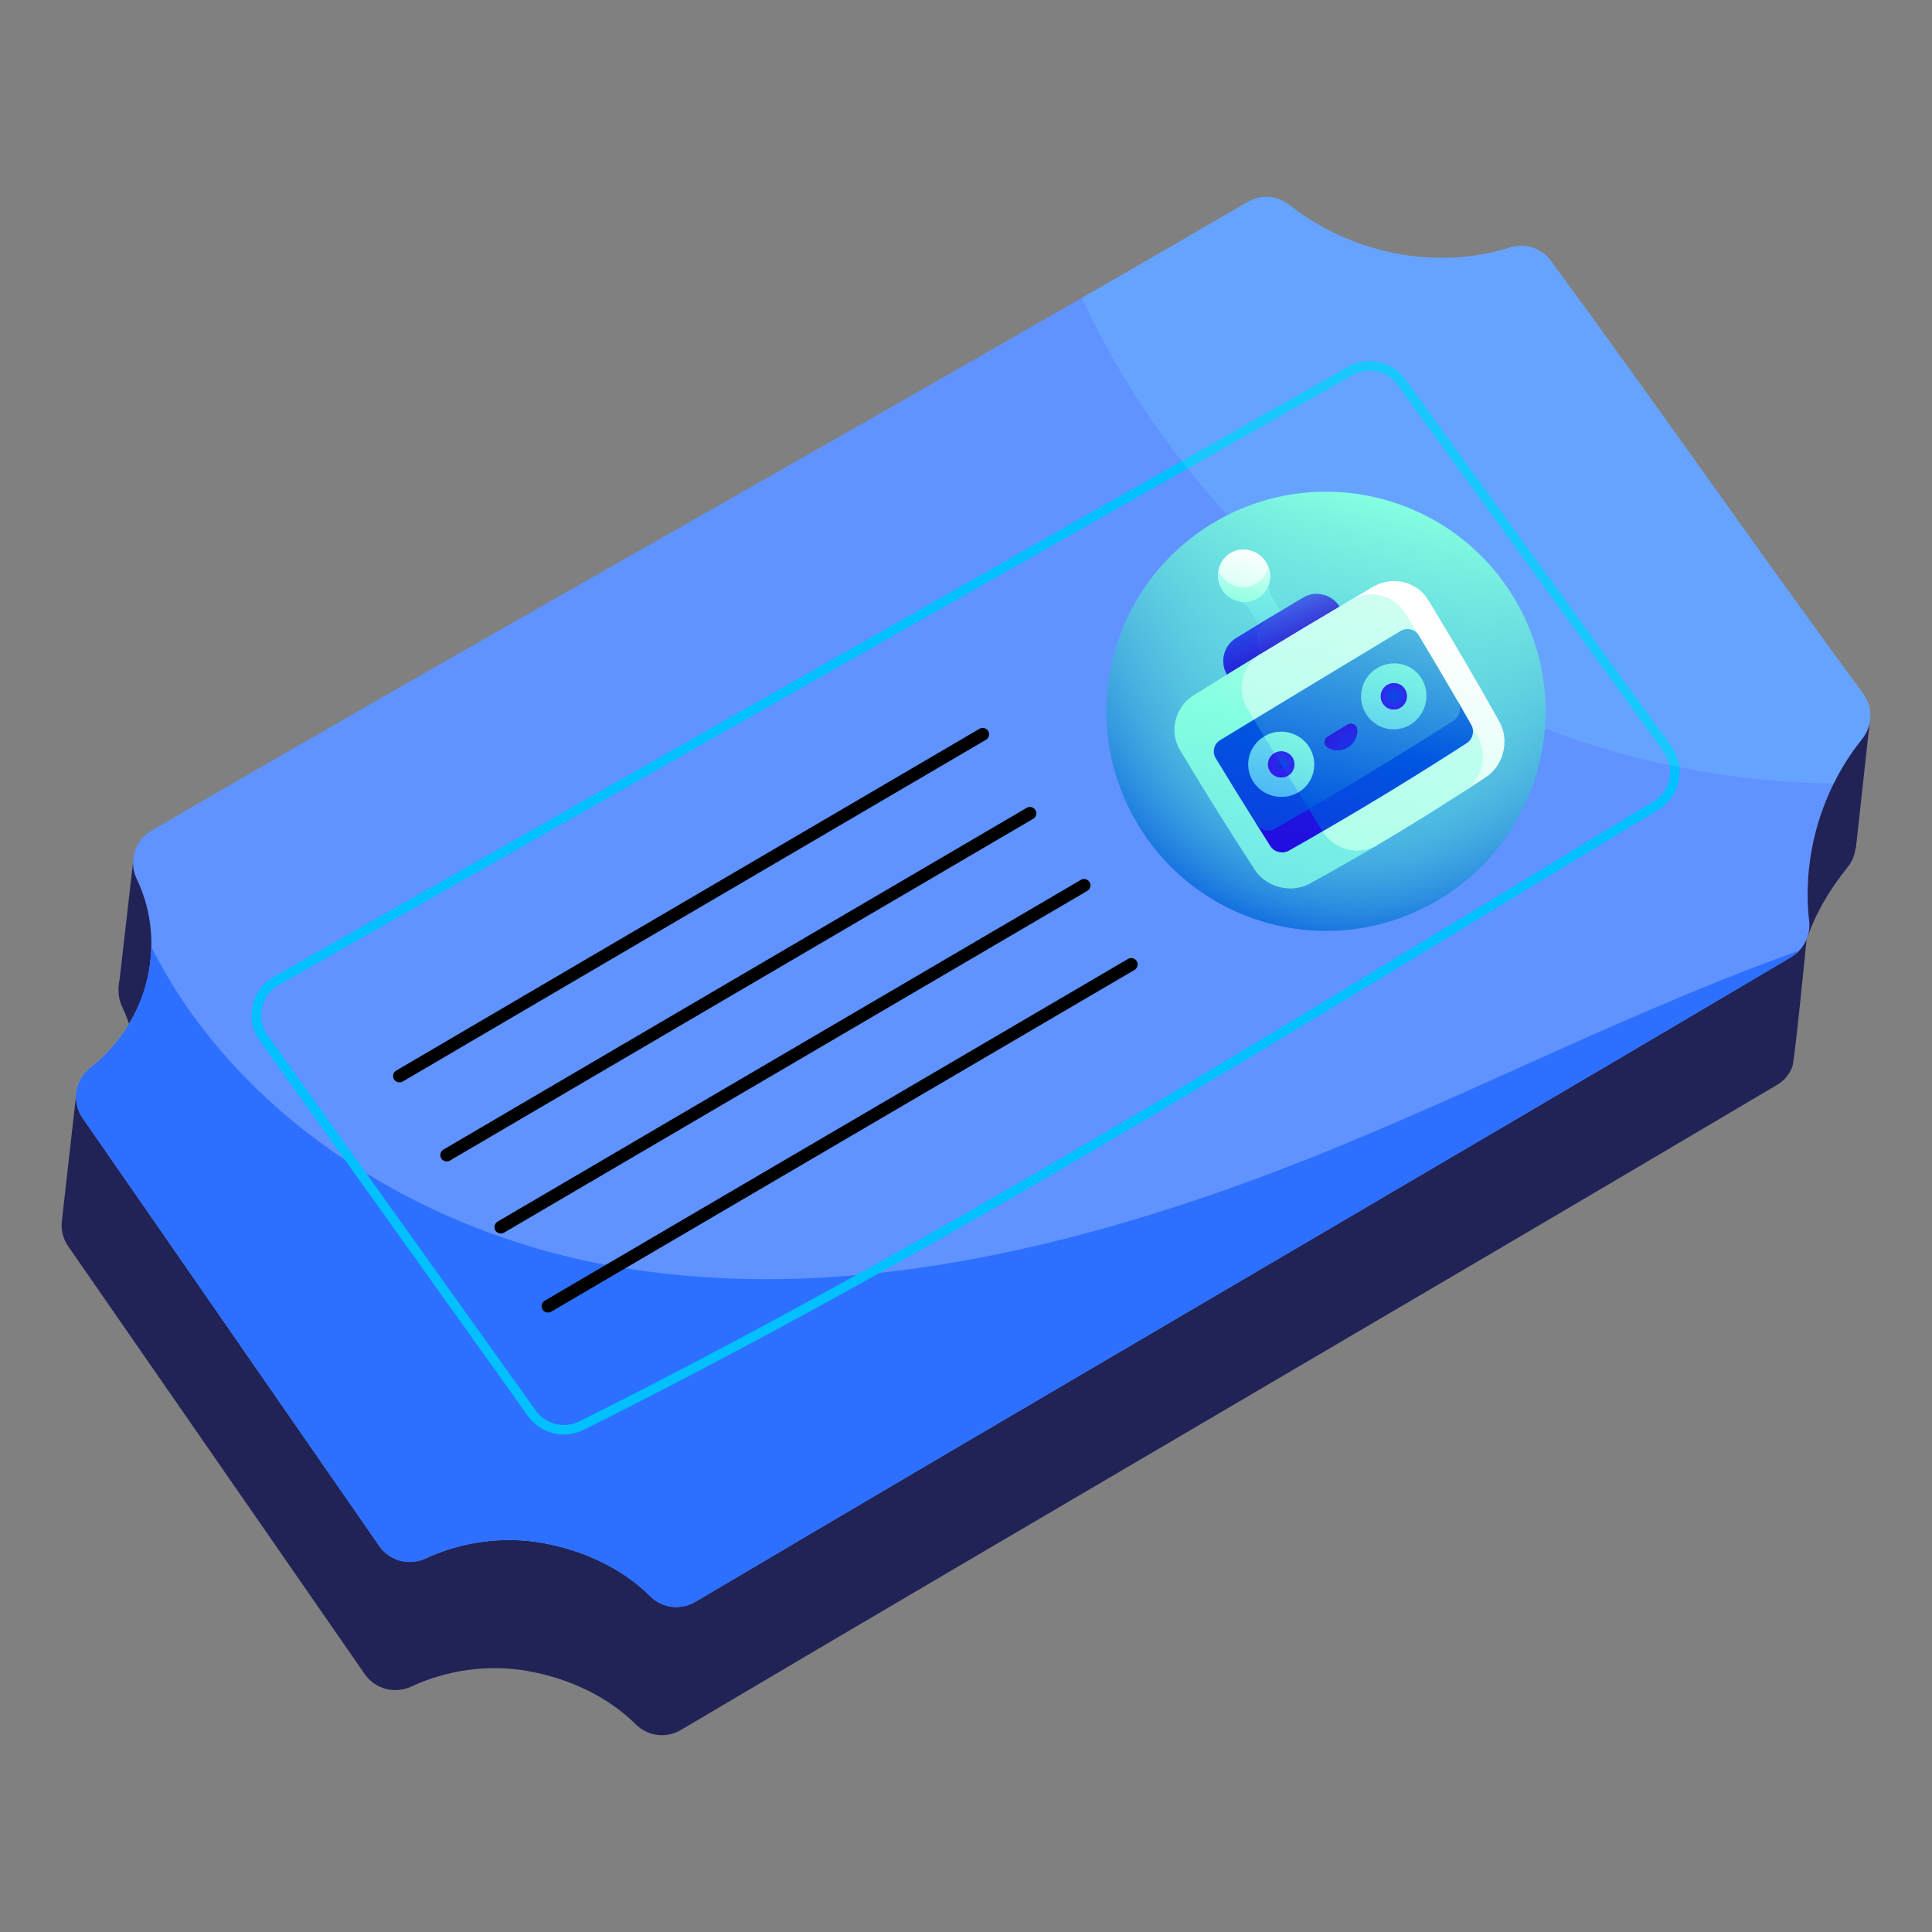 <svg width="24" height="24" viewBox="0 0 24 24" fill="none" xmlns="http://www.w3.org/2000/svg">
<rect x="0" y="0" width="24" height="24" fill="#808080" stroke="none"/>
<path d="M0.77 15.154C0.754 15.265 0.778 15.383 0.847 15.482L4.532 20.798C4.661 20.983 4.904 21.046 5.109 20.951C5.559 20.742 6.073 20.672 6.562 20.759C7.063 20.85 7.544 21.069 7.901 21.423C8.049 21.57 8.277 21.597 8.457 21.491C12.984 18.813 17.544 16.16 22.07 13.48C22.162 13.427 22.23 13.345 22.266 13.249C22.293 13.183 22.442 11.671 22.442 11.671C22.556 11.34 22.73 11.048 22.949 10.776C23.006 10.706 23.04 10.624 23.05 10.54H23.054L23.227 8.965L22.258 9.149L22.308 9.306C21.231 7.82 20.169 6.303 19.086 4.831C18.969 4.672 18.764 4.607 18.576 4.666C17.648 4.957 16.602 4.739 15.832 4.134C15.685 4.018 15.481 4.004 15.318 4.099C11.02 6.605 6.682 9.022 2.379 11.517L1.664 10.617L1.486 12.164C1.463 12.277 1.465 12.398 1.517 12.506C1.703 12.894 1.749 13.332 1.647 13.764C1.615 13.901 1.567 14.034 1.506 14.16L0.951 13.556L0.77 15.154Z" fill="#212357"/>
<path d="M1.027 13.89L4.712 19.206C4.841 19.392 5.084 19.454 5.289 19.359C5.739 19.15 6.253 19.08 6.742 19.168C7.243 19.258 7.724 19.477 8.081 19.832C8.229 19.978 8.457 20.005 8.637 19.899C13.165 17.22 17.724 14.568 22.251 11.889C22.288 11.866 22.322 11.839 22.351 11.809C22.442 11.713 22.49 11.579 22.474 11.444C22.407 10.861 22.518 10.259 22.779 9.733C22.875 9.538 22.993 9.353 23.129 9.184C23.262 9.019 23.271 8.788 23.146 8.617C21.842 6.847 20.57 5.011 19.266 3.24C19.15 3.08 18.944 3.015 18.756 3.075C17.828 3.366 16.782 3.148 16.013 2.543C15.865 2.426 15.661 2.413 15.499 2.508C14.813 2.908 14.126 3.306 13.438 3.701C9.59 5.917 5.72 8.083 1.881 10.318C1.674 10.439 1.594 10.699 1.697 10.915C1.824 11.179 1.886 11.467 1.88 11.762C1.877 11.897 1.86 12.035 1.827 12.172C1.725 12.602 1.469 12.993 1.121 13.266C0.93 13.416 0.888 13.69 1.027 13.89Z" fill="#6093FF"/>
<path d="M1.027 13.89L4.712 19.206C4.841 19.392 5.084 19.454 5.289 19.359C5.739 19.15 6.253 19.08 6.742 19.168C7.243 19.258 7.724 19.477 8.08 19.832C8.229 19.978 8.457 20.005 8.637 19.899C13.165 17.22 17.724 14.568 22.251 11.889C22.288 11.866 22.322 11.839 22.351 11.809C19.909 12.682 17.665 13.924 15.217 14.783C12.754 15.648 10.1 16.189 7.533 15.714C5.19 15.281 2.937 13.87 1.88 11.762C1.877 11.897 1.86 12.035 1.827 12.172C1.725 12.602 1.469 12.993 1.121 13.266C0.93 13.416 0.888 13.69 1.027 13.89Z" fill="#2D70FF"/>
<path d="M7.004 17.821C7.087 17.821 7.171 17.802 7.249 17.763C11.078 15.851 14.8 13.586 18.399 11.395C19.132 10.949 19.866 10.502 20.6 10.059C20.731 9.979 20.824 9.848 20.854 9.698C20.885 9.548 20.851 9.391 20.761 9.268L17.457 4.712C17.293 4.486 16.986 4.419 16.743 4.557C12.404 7.014 4.868 11.3 3.402 12.134C3.267 12.21 3.171 12.341 3.138 12.492C3.104 12.644 3.137 12.803 3.227 12.929L6.558 17.59C6.665 17.739 6.832 17.821 7.004 17.821ZM17.013 4.605C17.146 4.605 17.277 4.667 17.361 4.782L20.665 9.337C20.736 9.436 20.762 9.555 20.738 9.675C20.714 9.794 20.643 9.894 20.539 9.957C19.804 10.401 19.071 10.847 18.337 11.294C14.74 13.483 11.021 15.747 7.196 17.657C7.006 17.751 6.779 17.694 6.655 17.521L3.324 12.86C3.253 12.761 3.228 12.637 3.254 12.518C3.28 12.4 3.355 12.297 3.461 12.237C4.927 11.403 12.463 7.118 16.802 4.66C16.868 4.623 16.941 4.605 17.013 4.605Z" fill="#00C0FF"/>
<path d="M4.963 13.446C4.976 13.446 4.99 13.443 5.003 13.435C5.003 13.435 8.526 11.369 12.248 9.19C12.286 9.168 12.298 9.119 12.276 9.082C12.254 9.044 12.206 9.031 12.168 9.053C8.446 11.232 4.922 13.299 4.922 13.299C4.885 13.321 4.872 13.369 4.894 13.407C4.909 13.432 4.935 13.446 4.963 13.446Z" fill="black"/>
<path d="M5.549 14.428C5.563 14.428 5.576 14.425 5.589 14.417C5.589 14.417 9.113 12.351 12.834 10.172C12.872 10.15 12.885 10.101 12.863 10.063C12.841 10.026 12.792 10.013 12.754 10.035C9.033 12.214 5.509 14.28 5.509 14.28C5.471 14.303 5.458 14.351 5.481 14.389C5.495 14.414 5.522 14.428 5.549 14.428Z" fill="black"/>
<path d="M6.222 15.323C6.235 15.323 6.249 15.32 6.262 15.312C6.262 15.312 9.786 13.246 13.507 11.067C13.545 11.045 13.558 10.996 13.536 10.959C13.513 10.921 13.465 10.908 13.427 10.93C9.705 13.109 6.182 15.175 6.182 15.175C6.144 15.198 6.131 15.246 6.153 15.284C6.168 15.309 6.195 15.323 6.222 15.323Z" fill="black"/>
<path d="M6.808 16.305C6.821 16.305 6.835 16.302 6.848 16.294C6.848 16.294 10.372 14.228 14.093 12.049C14.131 12.027 14.144 11.978 14.121 11.94C14.099 11.903 14.051 11.89 14.013 11.912C10.291 14.091 6.768 16.157 6.768 16.157C6.73 16.18 6.717 16.228 6.739 16.266C6.754 16.291 6.781 16.305 6.808 16.305Z" fill="black"/>
<g opacity="0.2">
<path d="M13.438 3.701C14.211 5.364 15.428 6.82 16.934 7.867C18.638 9.053 20.703 9.709 22.779 9.733C22.875 9.538 22.993 9.353 23.129 9.184C23.262 9.019 23.271 8.788 23.146 8.617C21.842 6.847 20.57 5.011 19.266 3.24C19.15 3.08 18.944 3.015 18.756 3.075C17.828 3.366 16.782 3.148 16.013 2.543C15.865 2.426 15.661 2.413 15.499 2.508C14.813 2.908 14.126 3.306 13.438 3.701Z" fill="#7FDFFF"/>
</g>
<g clip-path="url(#clip0_2345_31)">
<path d="M17.883 11.17C19.172 10.39 19.585 8.714 18.806 7.425C18.027 6.136 16.35 5.723 15.061 6.502C13.772 7.281 13.359 8.958 14.138 10.247C14.917 11.536 16.594 11.949 17.883 11.17Z" fill="url(#paint0_linear_2345_31)"/>
<path d="M17.883 11.17C19.172 10.39 19.585 8.714 18.806 7.425C18.027 6.136 16.35 5.723 15.061 6.502C13.772 7.281 13.359 8.958 14.138 10.247C14.917 11.536 16.594 11.949 17.883 11.17Z" fill="url(#paint1_radial_2345_31)"/>
<path d="M15.377 7.467C15.436 7.482 15.487 7.52 15.519 7.573C15.593 7.697 15.668 7.821 15.743 7.945C15.836 7.888 15.929 7.832 16.022 7.776C15.947 7.652 15.871 7.529 15.796 7.405C15.764 7.352 15.755 7.29 15.769 7.231C15.638 7.309 15.507 7.388 15.377 7.467Z" fill="url(#paint2_linear_2345_31)"/>
<path d="M15.729 6.985C15.824 7.139 15.776 7.338 15.622 7.431C15.469 7.523 15.27 7.473 15.178 7.318C15.086 7.163 15.133 6.961 15.283 6.87C15.434 6.779 15.634 6.831 15.729 6.985Z" fill="url(#paint3_linear_2345_31)"/>
<path d="M15.607 7.249C15.454 7.341 15.255 7.291 15.162 7.135C15.152 7.118 15.144 7.1 15.137 7.082C15.122 7.16 15.134 7.244 15.178 7.318C15.27 7.473 15.469 7.523 15.622 7.431C15.758 7.348 15.812 7.182 15.755 7.038C15.738 7.123 15.687 7.2 15.607 7.249Z" fill="url(#paint4_linear_2345_31)"/>
<path d="M15.353 7.928C15.2 8.022 15.151 8.225 15.242 8.379C15.298 8.473 15.354 8.566 15.409 8.659C15.642 8.517 15.875 8.375 16.108 8.234C15.995 8.047 15.882 7.86 15.769 7.674C15.63 7.758 15.491 7.842 15.353 7.928Z" fill="url(#paint5_linear_2345_31)"/>
<path d="M16.188 7.423C16.048 7.506 15.909 7.589 15.769 7.674C15.616 7.766 15.567 7.968 15.66 8.123C15.716 8.217 15.772 8.31 15.828 8.404C16.155 8.206 16.482 8.009 16.809 7.813C16.753 7.72 16.696 7.627 16.639 7.535C16.545 7.382 16.342 7.331 16.188 7.423Z" fill="url(#paint6_linear_2345_31)"/>
<path d="M16.188 7.423C15.908 7.589 15.63 7.757 15.353 7.928C15.2 8.022 15.151 8.225 15.242 8.379C15.298 8.473 15.354 8.566 15.409 8.659C15.875 8.375 16.341 8.093 16.81 7.813C16.753 7.72 16.696 7.627 16.639 7.535C16.545 7.382 16.342 7.331 16.188 7.423Z" fill="url(#paint7_linear_2345_31)"/>
<path d="M14.827 8.638C14.598 8.782 14.52 9.085 14.655 9.312C14.956 9.815 15.266 10.312 15.586 10.803C15.73 11.024 16.04 11.103 16.272 10.976C16.552 10.822 16.83 10.663 17.105 10.501C16.619 9.711 16.137 8.918 15.66 8.123C15.381 8.293 15.103 8.465 14.827 8.638Z" fill="url(#paint8_linear_2345_31)"/>
<path d="M17.061 7.287C16.968 7.342 16.874 7.397 16.78 7.452C17.264 8.236 17.735 9.028 18.192 9.828C18.282 9.77 18.371 9.712 18.46 9.653C18.68 9.507 18.755 9.196 18.626 8.965C18.34 8.453 18.044 7.948 17.738 7.448C17.6 7.223 17.295 7.151 17.061 7.287Z" fill="url(#paint9_linear_2345_31)"/>
<path d="M18.356 9.143C18.064 8.629 17.764 8.12 17.456 7.616C17.317 7.389 17.013 7.315 16.78 7.452C16.405 7.673 16.031 7.897 15.66 8.123C15.429 8.264 15.354 8.568 15.493 8.799C15.801 9.311 16.113 9.821 16.43 10.328C16.573 10.556 16.877 10.635 17.105 10.501C17.472 10.284 17.834 10.06 18.192 9.828C18.414 9.684 18.487 9.375 18.356 9.143Z" fill="url(#paint10_linear_2345_31)"/>
<path d="M15.609 10.239C15.666 10.33 15.724 10.421 15.781 10.511C15.829 10.586 15.932 10.611 16.009 10.568C16.15 10.489 16.291 10.408 16.43 10.327C16.482 10.109 16.535 9.888 16.588 9.666C16.264 9.86 15.937 10.051 15.609 10.239Z" fill="url(#paint11_linear_2345_31)"/>
<path d="M15.836 10.295C15.977 10.214 16.118 10.133 16.258 10.051C16.328 9.758 16.398 9.462 16.469 9.164C16.172 9.089 15.874 9.013 15.577 8.939C15.437 9.024 15.297 9.109 15.157 9.194C15.08 9.241 15.055 9.341 15.101 9.417C15.268 9.692 15.437 9.966 15.609 10.239C15.656 10.314 15.758 10.339 15.836 10.295Z" fill="url(#paint12_linear_2345_31)"/>
<path d="M16.172 9.912C16.258 10.051 16.344 10.189 16.43 10.327C17.036 9.977 17.633 9.611 18.221 9.231C18.296 9.182 18.32 9.08 18.276 9.003C18.223 8.909 18.17 8.816 18.116 8.723C17.475 9.131 16.827 9.528 16.172 9.912Z" fill="url(#paint13_linear_2345_31)"/>
<path d="M17.399 7.838C16.791 8.204 16.184 8.571 15.577 8.939C15.801 9.311 16.028 9.682 16.258 10.051C16.865 9.696 17.466 9.329 18.059 8.951C18.134 8.902 18.16 8.8 18.115 8.723C17.954 8.445 17.79 8.167 17.623 7.891C17.577 7.815 17.477 7.791 17.399 7.838Z" fill="url(#paint14_linear_2345_31)"/>
<path d="M17.663 8.435C17.777 8.628 17.714 8.881 17.523 9C17.332 9.119 17.083 9.057 16.966 8.863C16.85 8.67 16.912 8.418 17.105 8.301C17.299 8.183 17.549 8.243 17.663 8.435Z" fill="url(#paint15_linear_2345_31)"/>
<path d="M16.495 9.149C16.443 9.18 16.442 9.258 16.495 9.288C16.57 9.331 16.665 9.333 16.744 9.286C16.822 9.238 16.864 9.153 16.861 9.067C16.86 9.005 16.79 8.97 16.738 9.002C16.657 9.051 16.576 9.1 16.495 9.149Z" fill="url(#paint16_linear_2345_31)"/>
<path d="M16.495 9.149C16.443 9.18 16.442 9.258 16.495 9.288C16.57 9.331 16.665 9.333 16.744 9.286C16.822 9.238 16.864 9.153 16.861 9.067C16.86 9.005 16.79 8.97 16.738 9.002C16.657 9.051 16.576 9.1 16.495 9.149Z" fill="url(#paint17_radial_2345_31)"/>
<path d="M17.454 8.564C17.5 8.641 17.475 8.743 17.398 8.79C17.322 8.837 17.222 8.813 17.176 8.735C17.129 8.658 17.154 8.557 17.231 8.51C17.308 8.463 17.408 8.487 17.454 8.564Z" fill="url(#paint18_linear_2345_31)"/>
<path d="M17.454 8.564C17.5 8.641 17.475 8.743 17.398 8.79C17.322 8.837 17.222 8.813 17.176 8.735C17.129 8.658 17.154 8.557 17.231 8.51C17.308 8.463 17.408 8.487 17.454 8.564Z" fill="url(#paint19_radial_2345_31)"/>
<path d="M15.564 9.704C15.681 9.894 15.935 9.957 16.129 9.843C16.151 9.672 16.174 9.501 16.196 9.328C16.032 9.268 15.868 9.208 15.704 9.148C15.51 9.265 15.447 9.514 15.564 9.704Z" fill="url(#paint20_linear_2345_31)"/>
<path d="M15.704 9.148C15.845 9.38 15.986 9.612 16.129 9.843C16.323 9.729 16.384 9.479 16.267 9.286C16.149 9.093 15.897 9.031 15.704 9.148Z" fill="url(#paint21_linear_2345_31)"/>
<path d="M15.775 9.579C15.822 9.656 15.923 9.681 16.001 9.635C16.019 9.561 16.038 9.486 16.056 9.412C15.981 9.394 15.906 9.375 15.831 9.357C15.753 9.403 15.728 9.503 15.775 9.579Z" fill="url(#paint22_linear_2345_31)"/>
<path d="M15.831 9.357C15.887 9.45 15.944 9.542 16.001 9.635C16.078 9.589 16.103 9.489 16.056 9.412C16.009 9.335 15.908 9.31 15.831 9.357Z" fill="url(#paint23_linear_2345_31)"/>
<path d="M16.056 9.412C16.103 9.489 16.078 9.589 16.001 9.635C15.923 9.681 15.822 9.656 15.775 9.579C15.728 9.503 15.753 9.403 15.831 9.357C15.908 9.31 16.009 9.335 16.056 9.412Z" fill="url(#paint24_radial_2345_31)"/>
</g>
<defs>
<linearGradient id="paint0_linear_2345_31" x1="15.819" y1="11.484" x2="17.125" y2="6.188" gradientUnits="userSpaceOnUse">
<stop stop-color="#0056E0"/>
<stop offset="1" stop-color="#85FFE0"/>
</linearGradient>
<radialGradient id="paint1_radial_2345_31" cx="0" cy="0" r="1" gradientUnits="userSpaceOnUse" gradientTransform="translate(16.617 9.076) rotate(-31.157) scale(3.036)">
<stop stop-color="#0072FF"/>
<stop offset="0.086" stop-color="#1E92F8" stop-opacity="0.914"/>
<stop offset="0.197" stop-color="#3DB3F1" stop-opacity="0.803"/>
<stop offset="0.317" stop-color="#58CFEB" stop-opacity="0.683"/>
<stop offset="0.445" stop-color="#6CE4E6" stop-opacity="0.555"/>
<stop offset="0.587" stop-color="#7AF3E3" stop-opacity="0.413"/>
<stop offset="0.753" stop-color="#82FCE1" stop-opacity="0.247"/>
<stop offset="1" stop-color="#85FFE0" stop-opacity="0"/>
</radialGradient>
<linearGradient id="paint2_linear_2345_31" x1="15.278" y1="9.33" x2="16.049" y2="6.203" gradientUnits="userSpaceOnUse">
<stop stop-color="#389FFF"/>
<stop offset="0.121" stop-color="#45AFFA"/>
<stop offset="0.573" stop-color="#73E9E7"/>
<stop offset="0.79" stop-color="#85FFE0"/>
<stop offset="0.881" stop-color="#9DFFE6"/>
<stop offset="1" stop-color="#C2FFF0"/>
</linearGradient>
<linearGradient id="paint3_linear_2345_31" x1="15.1" y1="8.588" x2="15.54" y2="6.802" gradientUnits="userSpaceOnUse">
<stop stop-color="#85FFE0"/>
<stop offset="0.234" stop-color="#9DFFE6"/>
<stop offset="0.725" stop-color="#DAFFF6"/>
<stop offset="1" stop-color="white"/>
</linearGradient>
<linearGradient id="paint4_linear_2345_31" x1="15.352" y1="7.565" x2="15.564" y2="6.704" gradientUnits="userSpaceOnUse">
<stop stop-color="#85FFE0"/>
<stop offset="0.234" stop-color="#9DFFE6"/>
<stop offset="0.725" stop-color="#DAFFF6"/>
<stop offset="1" stop-color="white"/>
</linearGradient>
<linearGradient id="paint5_linear_2345_31" x1="14.896" y1="11.273" x2="16.351" y2="5.368" gradientUnits="userSpaceOnUse">
<stop stop-color="#230BE0"/>
<stop offset="0.5" stop-color="#0056E0"/>
<stop offset="1" stop-color="#85FFE0"/>
</linearGradient>
<linearGradient id="paint6_linear_2345_31" x1="15.406" y1="11.128" x2="16.664" y2="6.025" gradientUnits="userSpaceOnUse">
<stop stop-color="#230BE0"/>
<stop offset="0.5" stop-color="#0056E0"/>
<stop offset="1" stop-color="#85FFE0"/>
</linearGradient>
<linearGradient id="paint7_linear_2345_31" x1="16.2" y1="8.385" x2="15.499" y2="7.226" gradientUnits="userSpaceOnUse">
<stop stop-color="#170794"/>
<stop offset="0.018" stop-color="#190798" stop-opacity="0.982"/>
<stop offset="0.218" stop-color="#2F09BD" stop-opacity="0.782"/>
<stop offset="0.418" stop-color="#400BDA" stop-opacity="0.582"/>
<stop offset="0.617" stop-color="#4C0CEE" stop-opacity="0.384"/>
<stop offset="0.812" stop-color="#540DFB" stop-opacity="0.188"/>
<stop offset="1" stop-color="#560DFF" stop-opacity="0"/>
</linearGradient>
<linearGradient id="paint8_linear_2345_31" x1="14.431" y1="15.502" x2="16.459" y2="7.273" gradientUnits="userSpaceOnUse">
<stop stop-color="#389FFF"/>
<stop offset="0.121" stop-color="#45AFFA"/>
<stop offset="0.573" stop-color="#73E9E7"/>
<stop offset="0.79" stop-color="#85FFE0"/>
<stop offset="0.881" stop-color="#9DFFE6"/>
<stop offset="1" stop-color="#C2FFF0"/>
</linearGradient>
<linearGradient id="paint9_linear_2345_31" x1="15.949" y1="15.611" x2="17.864" y2="7.84" gradientUnits="userSpaceOnUse">
<stop stop-color="#85FFE0"/>
<stop offset="0.234" stop-color="#9DFFE6"/>
<stop offset="0.725" stop-color="#DAFFF6"/>
<stop offset="1" stop-color="white"/>
</linearGradient>
<linearGradient id="paint10_linear_2345_31" x1="15.252" y1="15.752" x2="18.522" y2="2.479" gradientUnits="userSpaceOnUse">
<stop stop-color="#85FFE0"/>
<stop offset="0.234" stop-color="#9DFFE6"/>
<stop offset="0.725" stop-color="#DAFFF6"/>
<stop offset="1" stop-color="white"/>
</linearGradient>
<linearGradient id="paint11_linear_2345_31" x1="15.914" y1="10.71" x2="18.763" y2="-0.85" gradientUnits="userSpaceOnUse">
<stop stop-color="#230BE0"/>
<stop offset="0.5" stop-color="#0056E0"/>
<stop offset="1" stop-color="#85FFE0"/>
</linearGradient>
<linearGradient id="paint12_linear_2345_31" x1="14.781" y1="13.28" x2="16.869" y2="4.806" gradientUnits="userSpaceOnUse">
<stop stop-color="#230BE0"/>
<stop offset="0.5" stop-color="#0056E0"/>
<stop offset="1" stop-color="#85FFE0"/>
</linearGradient>
<linearGradient id="paint13_linear_2345_31" x1="16.254" y1="13.492" x2="18.29" y2="5.231" gradientUnits="userSpaceOnUse">
<stop stop-color="#230BE0"/>
<stop offset="0.5" stop-color="#0056E0"/>
<stop offset="1" stop-color="#85FFE0"/>
</linearGradient>
<linearGradient id="paint14_linear_2345_31" x1="15.509" y1="14.353" x2="17.569" y2="5.994" gradientUnits="userSpaceOnUse">
<stop stop-color="#230BE0"/>
<stop offset="0.5" stop-color="#0056E0"/>
<stop offset="1" stop-color="#85FFE0"/>
</linearGradient>
<linearGradient id="paint15_linear_2345_31" x1="16.901" y1="10.323" x2="17.645" y2="7.305" gradientUnits="userSpaceOnUse">
<stop stop-color="#389FFF"/>
<stop offset="0.121" stop-color="#45AFFA"/>
<stop offset="0.573" stop-color="#73E9E7"/>
<stop offset="0.79" stop-color="#85FFE0"/>
<stop offset="0.881" stop-color="#9DFFE6"/>
<stop offset="1" stop-color="#C2FFF0"/>
</linearGradient>
<linearGradient id="paint16_linear_2345_31" x1="16.247" y1="10.826" x2="17.556" y2="5.516" gradientUnits="userSpaceOnUse">
<stop stop-color="#230BE0"/>
<stop offset="0.5" stop-color="#0056E0"/>
<stop offset="1" stop-color="#85FFE0"/>
</linearGradient>
<radialGradient id="paint17_radial_2345_31" cx="0" cy="0" r="1" gradientUnits="userSpaceOnUse" gradientTransform="translate(16.796 9.349) rotate(-31.157) scale(0.61)">
<stop stop-color="#560DFF" stop-opacity="0"/>
<stop offset="0.188" stop-color="#540DFB" stop-opacity="0.188"/>
<stop offset="0.384" stop-color="#4C0CEE" stop-opacity="0.384"/>
<stop offset="0.582" stop-color="#400BDA" stop-opacity="0.582"/>
<stop offset="0.782" stop-color="#2F09BD" stop-opacity="0.782"/>
<stop offset="0.982" stop-color="#190798" stop-opacity="0.982"/>
<stop offset="1" stop-color="#170794"/>
</radialGradient>
<linearGradient id="paint18_linear_2345_31" x1="16.719" y1="11.067" x2="18.04" y2="5.706" gradientUnits="userSpaceOnUse">
<stop stop-color="#230BE0"/>
<stop offset="0.5" stop-color="#0056E0"/>
<stop offset="1" stop-color="#85FFE0"/>
</linearGradient>
<radialGradient id="paint19_radial_2345_31" cx="0" cy="0" r="1" gradientUnits="userSpaceOnUse" gradientTransform="translate(17.315 8.65) rotate(-31.157) scale(0.262)">
<stop stop-color="#560DFF" stop-opacity="0"/>
<stop offset="0.378" stop-color="#550DFD" stop-opacity="0.378"/>
<stop offset="0.549" stop-color="#500CF6" stop-opacity="0.549"/>
<stop offset="0.677" stop-color="#490CE9" stop-opacity="0.677"/>
<stop offset="0.785" stop-color="#3E0BD7" stop-opacity="0.785"/>
<stop offset="0.879" stop-color="#3109BF" stop-opacity="0.88"/>
<stop offset="0.964" stop-color="#2008A3" stop-opacity="0.964"/>
<stop offset="1" stop-color="#170794"/>
</radialGradient>
<linearGradient id="paint20_linear_2345_31" x1="15.615" y1="10.467" x2="16.348" y2="7.491" gradientUnits="userSpaceOnUse">
<stop stop-color="#389FFF"/>
<stop offset="0.121" stop-color="#45AFFA"/>
<stop offset="0.573" stop-color="#73E9E7"/>
<stop offset="0.79" stop-color="#85FFE0"/>
<stop offset="0.881" stop-color="#9DFFE6"/>
<stop offset="1" stop-color="#C2FFF0"/>
</linearGradient>
<linearGradient id="paint21_linear_2345_31" x1="15.567" y1="11.165" x2="16.303" y2="8.179" gradientUnits="userSpaceOnUse">
<stop stop-color="#389FFF"/>
<stop offset="0.121" stop-color="#45AFFA"/>
<stop offset="0.573" stop-color="#73E9E7"/>
<stop offset="0.79" stop-color="#85FFE0"/>
<stop offset="0.881" stop-color="#9DFFE6"/>
<stop offset="1" stop-color="#C2FFF0"/>
</linearGradient>
<linearGradient id="paint22_linear_2345_31" x1="15.556" y1="10.855" x2="16.861" y2="5.561" gradientUnits="userSpaceOnUse">
<stop stop-color="#230BE0"/>
<stop offset="0.5" stop-color="#0056E0"/>
<stop offset="1" stop-color="#85FFE0"/>
</linearGradient>
<linearGradient id="paint23_linear_2345_31" x1="15.351" y1="11.889" x2="16.656" y2="6.593" gradientUnits="userSpaceOnUse">
<stop stop-color="#230BE0"/>
<stop offset="0.5" stop-color="#0056E0"/>
<stop offset="1" stop-color="#85FFE0"/>
</linearGradient>
<radialGradient id="paint24_radial_2345_31" cx="0" cy="0" r="1" gradientUnits="userSpaceOnUse" gradientTransform="translate(15.916 9.496) rotate(-31.157) scale(0.262)">
<stop stop-color="#560DFF" stop-opacity="0"/>
<stop offset="0.378" stop-color="#550DFD" stop-opacity="0.378"/>
<stop offset="0.549" stop-color="#500CF6" stop-opacity="0.549"/>
<stop offset="0.677" stop-color="#490CE9" stop-opacity="0.677"/>
<stop offset="0.785" stop-color="#3E0BD7" stop-opacity="0.785"/>
<stop offset="0.879" stop-color="#3109BF" stop-opacity="0.88"/>
<stop offset="0.964" stop-color="#2008A3" stop-opacity="0.964"/>
<stop offset="1" stop-color="#170794"/>
</radialGradient>
<clipPath id="clip0_2345_31">
<rect width="5.455" height="5.455" fill="white" transform="translate(12.727 7.913) rotate(-31.157)"/>
</clipPath>
</defs>
</svg>
